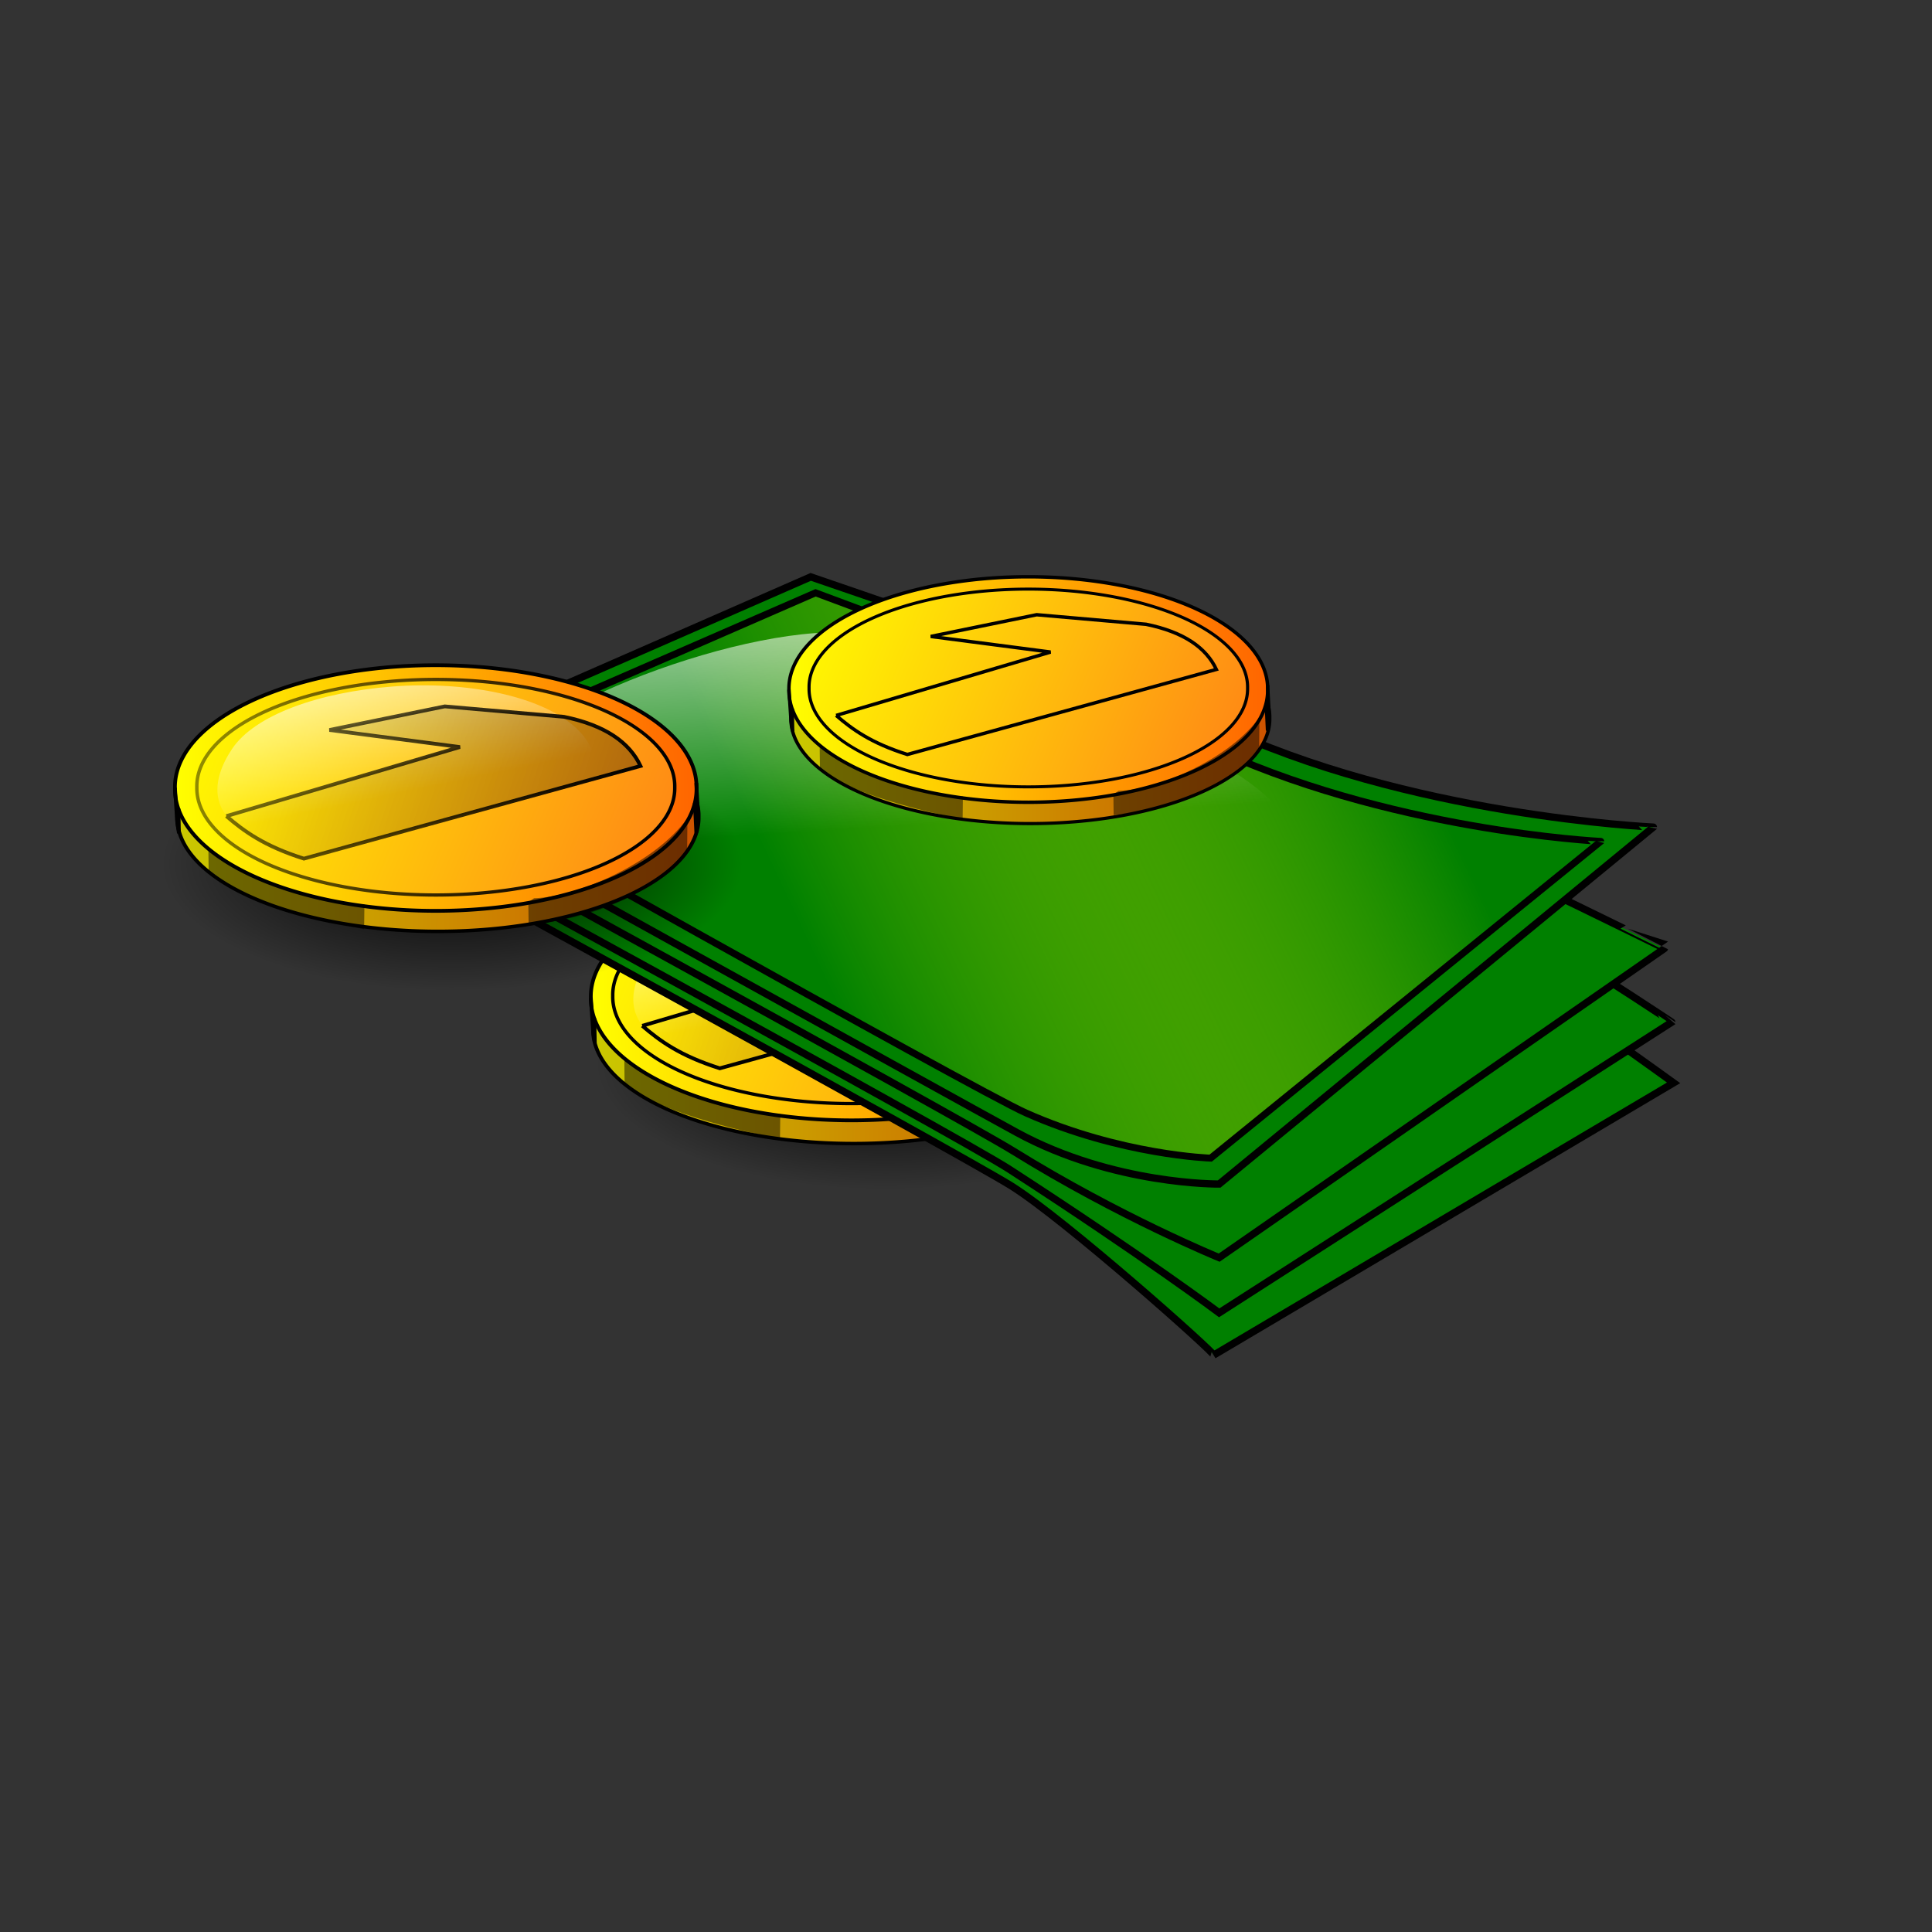 <svg:svg xmlns:dc="http://purl.org/dc/elements/1.1/" xmlns:ns1="http://www.w3.org/1999/xlink" xmlns:ns3="http://web.resource.org/cc/" xmlns:rdf="http://www.w3.org/1999/02/22-rdf-syntax-ns#" xmlns:svg="http://www.w3.org/2000/svg" height="686.89" id="svg13645" version="1.0" viewBox="-57.244 -203.809 686.89 686.89" width="686.89">
  <svg:rect x="-57.244" y="-203.809" width="686.89" height="686.89" fill="#333333" stroke="none"/>
  <svg:defs id="defs13647">
    <svg:radialGradient cx="179.05" cy="512.94" gradientTransform="matrix(1 0 0 .361 0 328.02)" gradientUnits="userSpaceOnUse" id="radialGradient13508" r="58.841" ns1:href="#linearGradient13387" />
    <svg:linearGradient id="linearGradient13387">
      <svg:stop id="stop13389" offset="0" />
      <svg:stop id="stop13391" offset="1" stop-opacity="0" />
    </svg:linearGradient>
    <svg:linearGradient id="linearGradient2231">
      <svg:stop id="stop2233" offset="0" stop-opacity=".303" />
      <svg:stop id="stop2235" offset="1" stop-opacity="0" />
    </svg:linearGradient>
    <svg:linearGradient id="linearGradient5073">
      <svg:stop id="stop5075" offset="0" stop-color="#fff" />
      <svg:stop id="stop5077" offset="1" stop-color="#fff" stop-opacity="0" />
    </svg:linearGradient>
    <svg:linearGradient gradientUnits="userSpaceOnUse" id="linearGradient13823" x1="146.43" x2="5.945" y1="578.08" y2="577.43">
      <svg:stop id="stop9594" offset="0" stop-color="#cd5200" />
      <svg:stop id="stop9596" offset="1" stop-color="#caca00" />
    </svg:linearGradient>
    <svg:linearGradient gradientUnits="userSpaceOnUse" id="linearGradient13825" x1="144.64" x2="5.929" y1="578.43" y2="579.86">
      <svg:stop id="stop7802" offset="0" stop-color="#f60" />
      <svg:stop id="stop7804" offset="1" stop-color="#ff0" />
    </svg:linearGradient>
    <svg:linearGradient gradientUnits="userSpaceOnUse" id="linearGradient13827" x1="140.23" x2=".966" y1="605.49" y2="551.65">
      <svg:stop id="stop12265" offset="0" stop-color="#ff8915" />
      <svg:stop id="stop12267" offset="1" stop-color="#ff0" />
    </svg:linearGradient>
    <svg:linearGradient gradientUnits="userSpaceOnUse" id="linearGradient13829" x1="69.839" x2="81.112" y1="522.38" y2="575.41" ns1:href="#linearGradient5073" />
    <svg:linearGradient gradientUnits="userSpaceOnUse" id="linearGradient13831" x1="162.64" x2="60.352" y1="585.55" y2="555.11" ns1:href="#linearGradient2231" />
    <svg:linearGradient gradientUnits="userSpaceOnUse" id="linearGradient13845" x1="115.37" x2="-83.018" y1="627.11" y2="550.67">
      <svg:stop id="stop13401" offset="0" />
      <svg:stop id="stop13403" offset="1" stop-opacity="0" />
    </svg:linearGradient>
    <svg:linearGradient gradientTransform="matrix(.514 0 0 .514 169.54 181.2)" gradientUnits="userSpaceOnUse" id="linearGradient13847" x1="69.839" x2="81.112" y1="522.38" y2="575.41" ns1:href="#linearGradient5073" />
    <svg:linearGradient gradientTransform="matrix(.514 0 0 .514 169.54 181.2)" gradientUnits="userSpaceOnUse" id="linearGradient13849" x1="162.64" x2="60.352" y1="585.55" y2="555.11" ns1:href="#linearGradient2231" />
    <svg:linearGradient gradientUnits="userSpaceOnUse" id="linearGradient13851" x1="248.39" x2="141.07" y1="501.65" y2="468.79" ns1:href="#linearGradient13387" />
    <svg:linearGradient gradientTransform="matrix(2.59 0 0 2.59 -637 -1186)" gradientUnits="userSpaceOnUse" id="linearGradient13866" x1="272.24" x2="275.26" y1="419.5" y2="467.48" ns1:href="#linearGradient5073" />
    <svg:linearGradient gradientTransform="matrix(2.59 0 0 2.59 -637 -1186)" gradientUnits="userSpaceOnUse" id="linearGradient13869" x1="266.68" x2="344.97" y1="462.43" y2="425.56">
      <svg:stop id="stop4164" offset="0" stop-color="green" />
      <svg:stop id="stop4166" offset="1" stop-color="#ff0" stop-opacity="0" />
    </svg:linearGradient>
  </svg:defs>
  <svg:g id="layer1" transform="translate(151.72 67.348)">
    <svg:path d="m237.89 512.94a58.841 21.213 0 1 1 -117.68 0 58.841 21.213 0 1 1 117.68 0z" fill="url(#radialGradient13508)" id="path13740" transform="matrix(1.756 0 0 2.128 -208.49 -985.45)" />
    <svg:g id="g13742" transform="matrix(1.331 0 0 1.331 -59.273 -673.55)">
      <svg:path d="m145.71 579.86a69.643 32.5 0 1 1 -139.28 0 69.643 32.5 0 1 1 139.28 0z" fill="url(#linearGradient13823)" id="path13744" stroke="#000" transform="matrix(1 0 0 .935 39.52 34.954)" />
      <svg:path d="m145.71 579.86a69.643 32.5 0 1 1 -139.28 0 69.643 32.5 0 1 1 139.28 0z" fill="url(#linearGradient13825)" id="path13746" stroke="#000" transform="translate(38.929 -11.071)" />
      <svg:path d="m45.357 568.79l0.61 9.1 0.462 3.04-0.127-6.59" fill="none" id="path13748" stroke="#000" stroke-width="1px" />
      <svg:path d="m184.61 567.49l0.5 9.22-0.5 4.04-0.38-7.96h-0.13" fill="none" id="path13750" stroke="#000" stroke-width="1px" />
      <svg:path d="m54.296 584.66l0.077 6.82c6.966 7.35 30.728 12.88 41.514 15.09l0.077-6.69c-11.518-0.06-34.132-7.1-41.281-14.71" fill-opacity=".468" fill-rule="evenodd" id="path13752" />
      <svg:path d="m139.75 599.28l0.08 6.06c5.8-0.6 28.85-3.04 42.33-19.51l0.08-8.97c-8.59 12.1-29.73 21.19-40.97 21.41" fill-opacity=".468" fill-rule="evenodd" id="path13754" />
      <svg:path d="m145.71 579.86a69.643 32.5 0 1 1 -139.28 0 69.643 32.5 0 1 1 139.28 0z" fill="url(#linearGradient13827)" id="path13756" stroke="#000" transform="matrix(.916 0 0 .877 45.323 59.805)" />
      <svg:path d="m145.46 576.58c9.6-9.6 16.16-15.15 7.07-23.74-9.09-8.58-29.29-12.63-48.99-11.11-19.697 1.52-36.87 7.58-42.931 16.67s-4.546 16.16 1.01 20.2 13.132 4.55 13.132 4.55" fill="url(#linearGradient13829)" fill-rule="evenodd" id="path13758" />
      <svg:path d="m59.094 576.33c4.692 4.03 10.043 7.99 20.708 11.36l89.908-24.75c-2.97-6.3-9.41-10.87-20.46-13.13l-31.82-2.78-30.809 6.32 34.849 4.54-62.376 18.44" fill="url(#linearGradient13831)" fill-rule="evenodd" id="path13760" stroke="#000" stroke-width="1px" />
    </svg:g>
    <svg:path d="m237.89 512.94a58.841 21.213 0 1 1 -117.68 0 58.841 21.213 0 1 1 117.68 0z" fill="url(#radialGradient13508)" id="path13506" transform="matrix(2.276 -.758 .777 3.257 -520.15 -1415.2)" />
    <svg:path d="m-80.985 22.255s213.5 116.92 231.56 128.2c19.23 12.04 72.73 59.67 71.95 60.18l163.53-96.81s-141.29-102.04-166.15-111.2c-24.85-9.157-142.6-49.713-142.6-49.713l-158.3 69.338z" fill="#008000" fill-rule="evenodd" id="path13765" stroke="#000" stroke-width="2.59px" />
    <svg:path d="m-81.639 16.368s213.7 116.62 231.56 128.21c48.41 31.4 74.57 51.02 74.57 51.02l160.92-103.35c0-0.003-81.11-54.95-166.15-95.506-23.91-11.404-142.6-49.714-142.6-49.714l-158.3 69.338z" fill="#008000" fill-rule="evenodd" id="path13767" stroke="#000" stroke-width="2.59px" />
    <svg:path d="m-80.331 9.826s213.47 116.97 231.56 128.21c37.94 23.54 73.26 37.94 73.26 37.94l158.3-109.9c0 0.002-83.73-41.863-162.22-75.878-24.31-10.532-142.6-49.713-142.6-49.713l-158.3 69.337z" fill="#008000" fill-rule="evenodd" id="path13769" stroke="#000" stroke-width="2.59px" />
    <svg:path d="m-79.023 3.285s212.85 118.02 231.56 128.2c34.45 18.75 71.95 18.32 71.95 18.32l154.38-126.9c0-0.001-87.66-3.926-155.69-36.632-23.87-11.478-143.9-52.331-143.9-52.331l-158.3 69.338z" fill="#008000" fill-rule="evenodd" id="path13771" stroke="#000" stroke-width="2.59px" />
    <svg:path d="m-64.044 2.809s201.35 113.48 219.82 121.71c33.85 15.07 65.69 16.08 65.69 16.08l138.7-112.62c0-0.001-76.67-3.726-141.25-34.775-22.66-10.896-137.92-53.602-137.92-53.602l-145.04 63.206z" fill="url(#linearGradient13869)" fill-rule="evenodd" id="path13773" stroke="#000" stroke-width="2.459px" />
    <svg:path d="m70.773 35.337c-18.316 0-108.59-9.157-103.35-31.398 5.23-22.24 91.575-54.947 129.52-49.714 37.937 5.233 154.37 47.098 150.45 69.338-3.93 22.24 6.54 7.85 6.54 7.85" fill="url(#linearGradient13866)" fill-rule="evenodd" id="path13775" />
    <svg:path d="m237.89 512.94a58.841 21.213 0 1 1 -117.68 0 58.841 21.213 0 1 1 117.68 0z" fill="url(#radialGradient13508)" id="path13777" transform="matrix(1.756 0 0 2.128 -362.87 -1056.1)" />
    <svg:g id="g13779" transform="matrix(2.59 0 0 2.59 -646.25 -1217.5)">
      <svg:path d="m145.71 579.86a69.643 32.5 0 1 1 -139.28 0 69.643 32.5 0 1 1 139.28 0z" fill="url(#linearGradient13823)" id="path13781" stroke="#000" transform="matrix(.514 0 0 .48 189.85 199.16)" />
      <svg:path d="m145.71 579.86a69.643 32.5 0 1 1 -139.28 0 69.643 32.5 0 1 1 139.28 0z" fill="url(#linearGradient13825)" id="path13783" stroke="#000" transform="matrix(.514 0 0 .514 189.55 175.51)" />
      <svg:path d="m192.85 473.53l0.31 4.68 0.24 1.56-0.06-3.39" fill="none" id="path13785" stroke="#000" stroke-width=".514px" />
      <svg:path d="m264.42 472.86l0.26 4.74-0.26 2.08-0.2-4.09h-0.06" fill="none" id="path13787" stroke="#000" stroke-width=".514px" />
      <svg:path d="m197.44 481.69l0.04 3.5c3.58 3.78 15.8 6.62 21.34 7.76l0.04-3.44c-5.92-0.03-17.54-3.65-21.22-7.56" fill-opacity=".468" fill-rule="evenodd" id="path13789" />
      <svg:path d="m241.36 489.2l0.04 3.12c2.98-0.31 14.83-1.57 21.76-10.03l0.04-4.61c-4.41 6.22-15.28 10.89-21.05 11" fill-opacity=".468" fill-rule="evenodd" id="path13791" />
      <svg:path d="m145.71 579.86a69.643 32.5 0 1 1 -139.28 0 69.643 32.5 0 1 1 139.28 0z" fill="url(#linearGradient13827)" id="path13793" stroke="url(#linearGradient13845)" transform="matrix(.471 0 0 .451 192.83 211.93)" />
      <svg:path d="m244.3 477.54c4.93-4.94 8.31-7.79 3.63-12.2-4.67-4.42-15.05-6.49-25.18-5.72-10.12 0.78-18.95 3.9-22.06 8.57-3.12 4.67-2.34 8.31 0.52 10.38 2.85 2.08 6.75 2.34 6.75 2.34" fill="url(#linearGradient13847)" fill-rule="evenodd" id="path13795" />
      <svg:path d="m199.91 477.41c2.41 2.07 5.16 4.1 10.64 5.84l46.21-12.72c-1.53-3.24-4.84-5.59-10.51-6.75l-16.36-1.43-15.83 3.24 17.91 2.34-32.06 9.48" fill="url(#linearGradient13849)" fill-rule="evenodd" id="path13797" stroke="url(#linearGradient13851)" stroke-width=".514px" />
    </svg:g>
    <svg:path d="m237.89 512.94a58.841 21.213 0 1 1 -117.68 0 58.841 21.213 0 1 1 117.68 0z" fill="url(#radialGradient13508)" id="path13799" transform="matrix(1.756 0 0 2.128 -145.69 -1104.5)" />
    <svg:g id="g13801" transform="matrix(1.222 0 0 1.222 16.104 -721.07)">
      <svg:path d="m145.71 579.86a69.643 32.5 0 1 1 -139.28 0 69.643 32.5 0 1 1 139.28 0z" fill="url(#linearGradient13823)" id="path13803" stroke="#000" transform="matrix(1 0 0 .935 39.52 34.954)" />
      <svg:path d="m145.71 579.86a69.643 32.5 0 1 1 -139.28 0 69.643 32.5 0 1 1 139.28 0z" fill="url(#linearGradient13825)" id="path13805" stroke="#000" transform="translate(38.929 -11.071)" />
      <svg:path d="m45.357 568.79l0.61 9.1 0.462 3.04-0.127-6.59" fill="none" id="path13807" stroke="#000" stroke-width="1px" />
      <svg:path d="m184.61 567.49l0.5 9.22-0.5 4.04-0.38-7.96h-0.13" fill="none" id="path13809" stroke="#000" stroke-width="1px" />
      <svg:path d="m54.296 584.66l0.077 6.82c6.966 7.35 30.728 12.88 41.514 15.09l0.077-6.69c-11.518-0.06-34.132-7.1-41.281-14.71" fill-opacity=".468" fill-rule="evenodd" id="path13811" />
      <svg:path d="m139.75 599.28l0.08 6.06c5.8-0.6 28.85-3.04 42.33-19.51l0.08-8.97c-8.59 12.1-29.73 21.19-40.97 21.41" fill-opacity=".468" fill-rule="evenodd" id="path13813" />
      <svg:path d="m145.71 579.86a69.643 32.5 0 1 1 -139.28 0 69.643 32.5 0 1 1 139.28 0z" fill="url(#linearGradient13827)" id="path13815" stroke="#000" transform="matrix(.916 0 0 .877 45.323 59.805)" />
      <svg:path d="m145.46 576.58c9.6-9.6 16.16-15.15 7.07-23.74-9.09-8.58-29.29-12.63-48.99-11.11-19.697 1.52-36.87 7.58-42.931 16.67s-4.546 16.16 1.01 20.2 13.132 4.55 13.132 4.55" fill="url(#linearGradient13829)" fill-rule="evenodd" id="path13817" />
      <svg:path d="m59.094 576.33c4.692 4.03 10.043 7.99 20.708 11.36l89.908-24.75c-2.97-6.3-9.41-10.87-20.46-13.13l-31.82-2.78-30.809 6.32 34.849 4.54-62.376 18.44" fill="url(#linearGradient13831)" fill-rule="evenodd" id="path13819" stroke="#000" stroke-width="1px" />
    </svg:g>
  </svg:g>
</svg:svg>